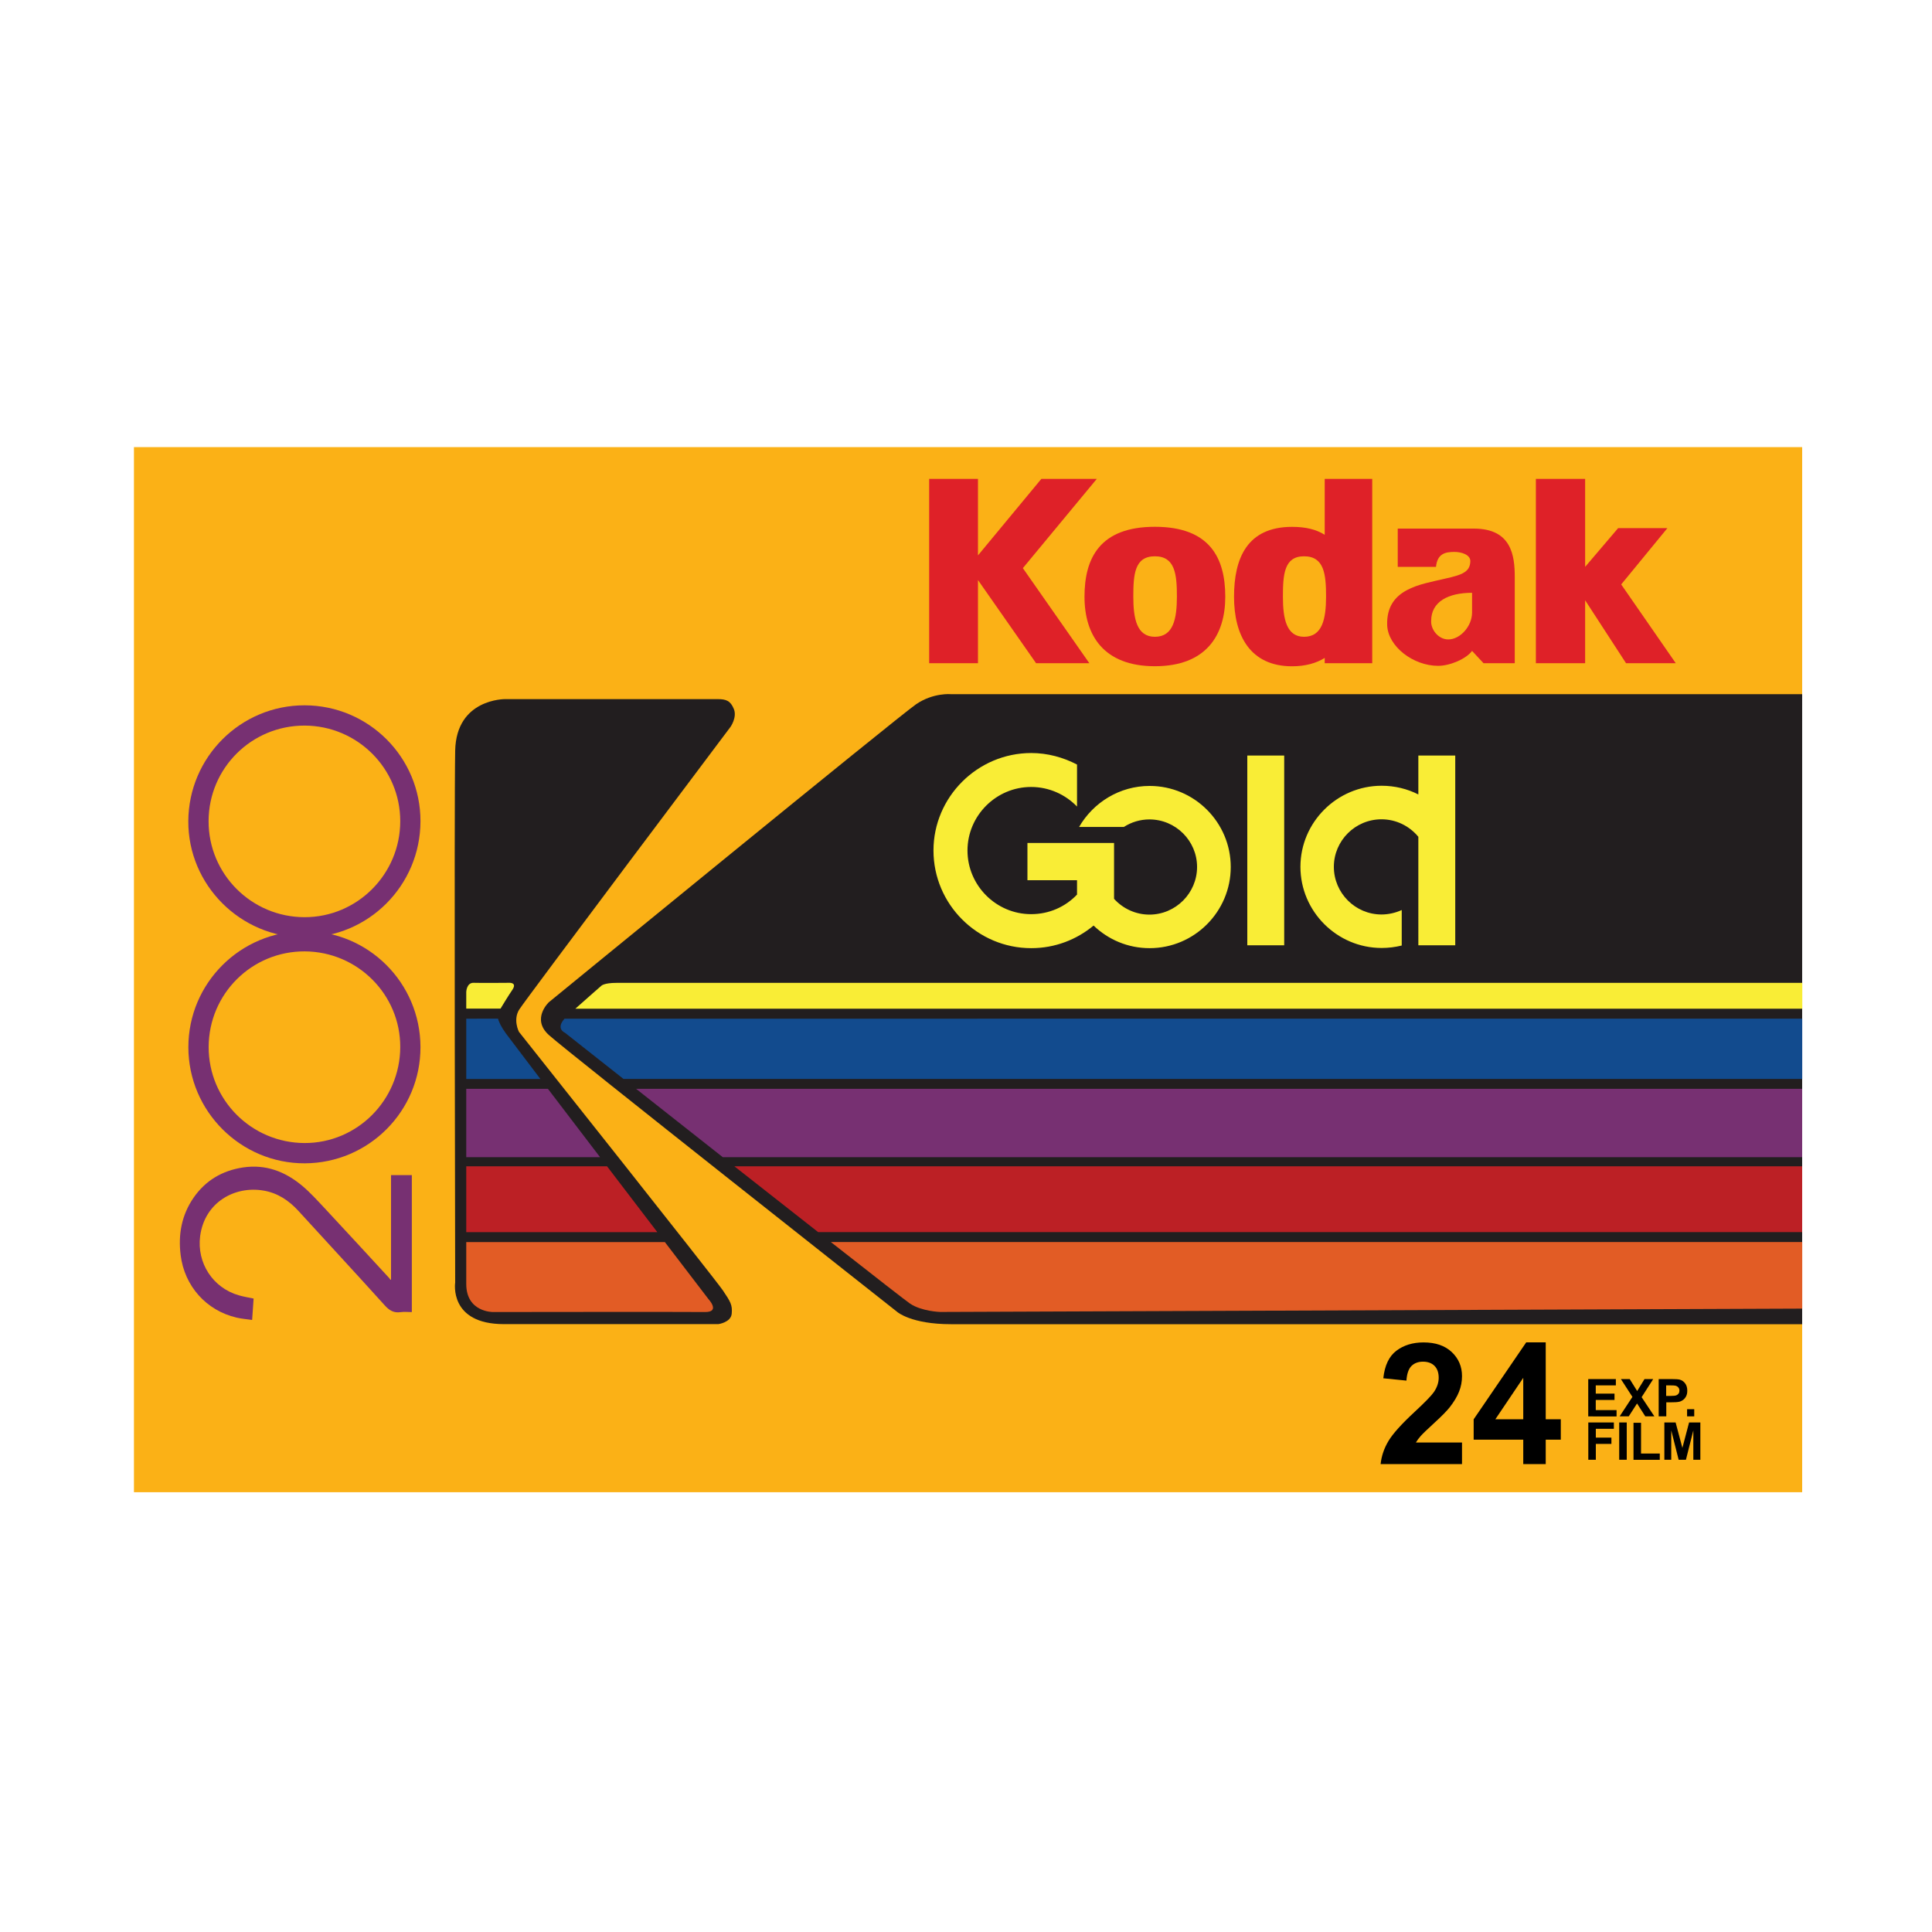 <?xml version="1.0" encoding="utf-8"?>
<!-- Generator: Adobe Illustrator 23.0.1, SVG Export Plug-In . SVG Version: 6.00 Build 0)  -->
<svg version="1.1" id="Layer_1" xmlns="http://www.w3.org/2000/svg" xmlns:xlink="http://www.w3.org/1999/xlink" x="0px" y="0px"
	 viewBox="0 0 300 300" style="enable-background:new 0 0 300 300;" xml:space="preserve">
<style type="text/css">
	.st0{fill:#FBB116;}
	.st1{fill:#221E1F;}
	.st2{fill-rule:evenodd;clip-rule:evenodd;fill:#DF2128;}
	.st3{fill-rule:evenodd;clip-rule:evenodd;fill:#F9ED36;}
	.st4{fill:#F9ED36;}
	.st5{fill:#773072;}
	.st6{fill:#124B8E;}
	.st7{fill:#BC2025;}
	.st8{fill:#E25C25;}
</style>
<rect x="20.8" y="69.43" class="st0" width="259.04" height="162.28"/>
<path class="st1" d="M279.85,107.79H147.66c0,0-2.72-0.26-5.39,1.55c-2.67,1.81-57.05,46.29-57.05,46.29s-2.75,2.58,0,5.08
	c2.75,2.5,54.12,43.02,54.12,43.02s2.17,1.89,8.31,1.89c6.14,0,132.19,0,132.19,0V107.79z"/>
<path class="st1" d="M113.44,112.86c0,0,1.03-1.46,0.52-2.75c-0.52-1.29-1.2-1.55-2.5-1.55s-33.04,0-33.04,0s-7.57-0.09-7.74,8
	c-0.17,8.09,0,82.6,0,82.6s-1.01,6.45,7.57,6.45h33.3c0,0,1.94-0.26,2.07-1.61c0.13-1.36-0.19-1.87-1.36-3.61
	c-1.16-1.74-31.68-40.17-31.68-40.17s-0.97-1.87,0.06-3.48C81.67,155.12,113.44,112.86,113.44,112.86z"/>
<polygon class="st2" points="246.14,88.02 251.26,82.01 258.91,82.01 251.74,90.75 260.21,102.98 252.49,102.98 246.14,93.21 
	246.14,102.98 238.49,102.98 238.49,74.36 246.14,74.36 246.14,88.02 "/>
<polygon class="st2" points="151.86,86.24 161.7,74.36 170.31,74.36 158.83,88.22 169.15,102.98 160.88,102.98 151.86,90.07 
	151.86,102.98 144.28,102.98 144.28,74.36 151.86,74.36 151.86,86.24 "/>
<path class="st2" d="M205.7,74.36v8.68c-1.3-0.82-2.94-1.23-5.06-1.23c-6.97,0-9.02,4.85-9.02,10.86c0,5.94,2.46,10.79,9.02,10.79
	c2.05,0,3.76-0.48,5.06-1.3v0.82h7.38V74.36H205.7z M202.49,98.88c-2.73,0-3.28-2.8-3.28-6.22c0-3.48,0.2-6.28,3.28-6.28
	c3.14,0,3.42,2.8,3.42,6.28C205.9,96.08,205.35,98.88,202.49,98.88z"/>
<path class="st2" d="M179.33,81.8c-8.54,0-10.93,4.85-10.93,10.86c0,5.94,2.94,10.79,10.93,10.79c7.99,0,10.93-4.85,10.93-10.79
	C190.26,86.65,187.87,81.8,179.33,81.8z M179.33,98.88c-2.8,0-3.35-2.8-3.35-6.22c0-3.48,0.2-6.28,3.35-6.28
	c3.14,0,3.42,2.8,3.42,6.28C182.74,96.08,182.2,98.88,179.33,98.88z"/>
<path class="st2" d="M228.86,82.08h-11.82v5.94h5.94c0.21-2.05,1.43-2.32,2.87-2.32c1.02,0,2.53,0.41,2.46,1.5
	c-0.07,1.57-1.16,2.05-3.96,2.66c-3.69,0.89-9.15,1.5-8.95,7.24c0.14,3.28,4.03,6.29,7.92,6.29c1.84,0,4.37-1.09,5.26-2.32
	l1.78,1.91h4.85V89.59C235.21,86.31,234.73,82.08,228.86,82.08z M228.58,95.12c0,2.12-1.84,4.17-3.69,4.17
	c-1.57,0-2.73-1.57-2.66-2.87c0-3.01,2.66-4.37,6.35-4.37V95.12z"/>
<g>
	<path class="st3" d="M193.68,117.32h5.73v29.46h-5.73V117.32z M220.25,129.95c-1.37-1.67-3.44-2.73-5.73-2.73
		c-4.08,0-7.4,3.32-7.4,7.38s3.32,7.4,7.4,7.4c1.1,0,2.19-0.26,3.14-0.69v5.51c-1.02,0.25-2.07,0.38-3.12,0.38
		c-6.94,0-12.61-5.68-12.61-12.6c0-6.92,5.68-12.59,12.61-12.59c2.06,0,4,0.49,5.7,1.35v-6.04h5.73v29.46h-5.73V129.95
		L220.25,129.95z M173,130.9h-13.46v5.78h7.7v2.23c-1.81,1.9-4.32,3.04-7.13,3.04c-5.44,0-9.88-4.46-9.88-9.88
		c0-5.42,4.45-9.87,9.88-9.87c2.79,0,5.32,1.17,7.13,3.04v-6.52c-2.14-1.12-4.58-1.79-7.11-1.79c-8.35,0-15.18,6.83-15.18,15.13
		c0,8.36,6.83,15.17,15.18,15.17c3.68,0,7.05-1.32,9.68-3.51c2.27,2.18,5.32,3.51,8.7,3.51c6.96,0,12.6-5.68,12.6-12.6
		c0-6.92-5.64-12.59-12.6-12.59c-4.67,0-8.76,2.58-10.95,6.37h6.95c1.18-0.76,2.56-1.17,3.97-1.17c4.08,0,7.4,3.32,7.4,7.38
		s-3.32,7.4-7.4,7.4c-2.17,0-4.13-0.95-5.49-2.45V130.9z"/>
</g>
<path class="st4" d="M279.85,152.62c0,0-182.24,0-184.13,0c-1.89,0-2.32,0.43-2.32,0.43s-2.15,1.87-4.06,3.58h190.52V152.62z"/>
<path class="st5" d="M112.24,179.69h167.6v-10.62H98.77C102.75,172.21,107.44,175.91,112.24,179.69z"/>
<path class="st6" d="M87.67,158.17c-1.43,1.59,0.05,2.19,0.05,2.19s3.68,2.9,9.1,7.18h183.03v-9.36H87.67z"/>
<path class="st7" d="M127.04,191.32h152.8V181.1H114.03C118.52,184.63,123.02,188.17,127.04,191.32z"/>
<path class="st8" d="M141.32,202.43c1.81,1.2,4.65,1.29,4.65,1.29l133.88-0.52v-10.34H129.01
	C135.77,198.17,140.78,202.07,141.32,202.43z"/>
<path class="st8" d="M72.4,199.38c0,4.39,4.13,4.35,4.13,4.35s30.42-0.04,32.91,0c2.5,0.04,0.56-2.02,0.56-2.02
	s-2.81-3.68-6.76-8.84H72.4C72.4,196.11,72.4,198.49,72.4,199.38z"/>
<path class="st5" d="M85.08,169.07H72.4c0,3.39,0,7.05,0,10.62h20.78C90.31,175.92,87.48,172.22,85.08,169.07z"/>
<path class="st6" d="M78.54,160.45c-0.75-1.04-1.07-1.78-1.21-2.27H72.4c0,2.41,0,5.69,0,9.36h11.51
	C81,163.71,78.92,160.97,78.54,160.45z"/>
<path class="st7" d="M94.26,181.1H72.4c0,3.7,0,7.24,0,10.23h29.67C99.68,188.2,96.97,184.65,94.26,181.1z"/>
<path class="st4" d="M79.54,153.73c0.86-1.25-0.56-1.12-0.56-1.12s-4.3,0.04-5.42,0c-1.12-0.04-1.16,1.42-1.16,1.42s0,0.96,0,2.59
	h5.32C78.21,155.81,78.99,154.53,79.54,153.73z"/>
<g>
	<path d="M227.02,223.99v3.35h-12.64c0.14-1.27,0.55-2.47,1.23-3.6c0.68-1.13,2.04-2.64,4.06-4.51c1.63-1.51,2.62-2.54,2.99-3.08
		c0.5-0.74,0.74-1.48,0.74-2.21c0-0.8-0.22-1.42-0.65-1.85c-0.43-0.43-1.03-0.65-1.79-0.65c-0.75,0-1.35,0.23-1.8,0.68
		c-0.44,0.45-0.7,1.21-0.77,2.26l-3.59-0.36c0.21-1.99,0.89-3.41,2.02-4.27c1.13-0.86,2.54-1.3,4.23-1.3c1.86,0,3.32,0.5,4.38,1.5
		c1.06,1,1.59,2.25,1.59,3.73c0,0.85-0.15,1.65-0.46,2.42c-0.3,0.77-0.79,1.57-1.44,2.41c-0.44,0.56-1.22,1.36-2.36,2.4
		c-1.14,1.04-1.86,1.74-2.16,2.08c-0.3,0.34-0.55,0.68-0.74,1H227.02z"/>
	<path d="M236.53,227.34v-3.79h-7.7v-3.16l8.16-11.95h3.03v11.94h2.34v3.17h-2.34v3.79H236.53z M236.53,220.38v-6.43l-4.33,6.43
		H236.53z"/>
</g>
<g>
	<path d="M246.62,219.93v-5.79h4.29v0.98h-3.12v1.28h2.91v0.98h-2.91v1.58h3.23v0.98H246.62z"/>
	<path d="M251.5,219.93l1.98-3.02l-1.79-2.77h1.37l1.16,1.86l1.14-1.86h1.35l-1.8,2.81l1.98,2.98h-1.41l-1.28-2l-1.29,2H251.5z"/>
	<path d="M257.56,219.93v-5.79h1.88c0.71,0,1.17,0.03,1.39,0.09c0.33,0.09,0.61,0.28,0.83,0.57c0.22,0.29,0.34,0.67,0.34,1.13
		c0,0.36-0.06,0.65-0.19,0.9c-0.13,0.24-0.29,0.43-0.49,0.57c-0.2,0.14-0.4,0.23-0.61,0.27c-0.28,0.06-0.68,0.08-1.21,0.08h-0.76
		v2.18H257.56z M258.72,215.12v1.64h0.64c0.46,0,0.77-0.03,0.92-0.09c0.16-0.06,0.28-0.16,0.37-0.28c0.09-0.13,0.13-0.28,0.13-0.45
		c0-0.21-0.06-0.38-0.19-0.52c-0.12-0.14-0.28-0.22-0.47-0.26c-0.14-0.03-0.42-0.04-0.84-0.04H258.72z"/>
	<path d="M261.97,219.93v-1.11h1.11v1.11H261.97z"/>
	<path d="M246.63,226.67v-5.79h3.97v0.98h-2.8v1.37h2.42v0.98h-2.42v2.46H246.63z"/>
	<path d="M251.43,226.67v-5.79h1.17v5.79H251.43z"/>
	<path d="M253.65,226.67v-5.74h1.17v4.77h2.91v0.98H253.65z"/>
	<path d="M258.44,226.67v-5.79h1.75l1.05,3.95l1.04-3.95h1.75v5.79h-1.09v-4.56l-1.15,4.56h-1.13l-1.15-4.56v4.56H258.44z"/>
</g>
<path class="st5" d="M60.72,198.68c0-5.39,0-10.79,0-16.21c1.09,0,2.15,0,3.23,0c0,7.08,0,14.15,0,21.27
	c-0.59,0-1.18-0.07-1.75,0.01c-1.08,0.16-1.78-0.29-2.49-1.09c-4.42-4.9-8.91-9.74-13.36-14.62c-1.49-1.63-3.24-2.8-5.44-3.17
	c-4.44-0.76-9.13,1.8-9.83,7.06c-0.55,4.17,1.97,8.06,6.02,9.21c0.73,0.21,1.48,0.33,2.28,0.5c-0.07,1.04-0.15,2.13-0.23,3.32
	c-0.83-0.12-1.64-0.18-2.41-0.36c-4.72-1.1-8.1-4.91-8.69-9.72c-0.4-3.2,0.15-6.2,2-8.89c1.86-2.69,4.46-4.22,7.69-4.71
	c3.53-0.53,6.55,0.64,9.2,2.86c1.26,1.06,2.37,2.3,3.5,3.5c3.35,3.59,6.67,7.21,10,10.82c0.07,0.08,0.13,0.18,0.19,0.27
	C60.64,198.73,60.68,198.7,60.72,198.68z"/>
<path class="st5" d="M47.28,144.59c9.92-0.02,17.98,8.03,18.01,17.98c0.03,9.94-8.02,18.03-17.96,18.07
	c-9.94,0.03-18.08-8.09-18.08-18.04C29.25,152.67,37.32,144.61,47.28,144.59z M62.15,162.6c0.03-8.16-6.6-14.81-14.8-14.87
	c-8.23-0.05-14.92,6.58-14.95,14.82c-0.03,8.22,6.64,14.91,14.89,14.94C55.45,177.51,62.12,170.84,62.15,162.6z"/>
<path class="st5" d="M47.3,109.52c9.96,0.02,18.02,8.09,17.99,18.03c-0.03,9.96-8.1,18.03-18.02,18.02
	c-9.95-0.02-18.07-8.16-18.03-18.06C29.29,117.55,37.37,109.51,47.3,109.52z M62.15,127.53c0.01-8.18-6.64-14.84-14.85-14.86
	c-8.23-0.02-14.89,6.6-14.91,14.82c-0.03,8.23,6.66,14.92,14.9,14.93C55.47,142.43,62.14,135.75,62.15,127.53z"/>
</svg>
